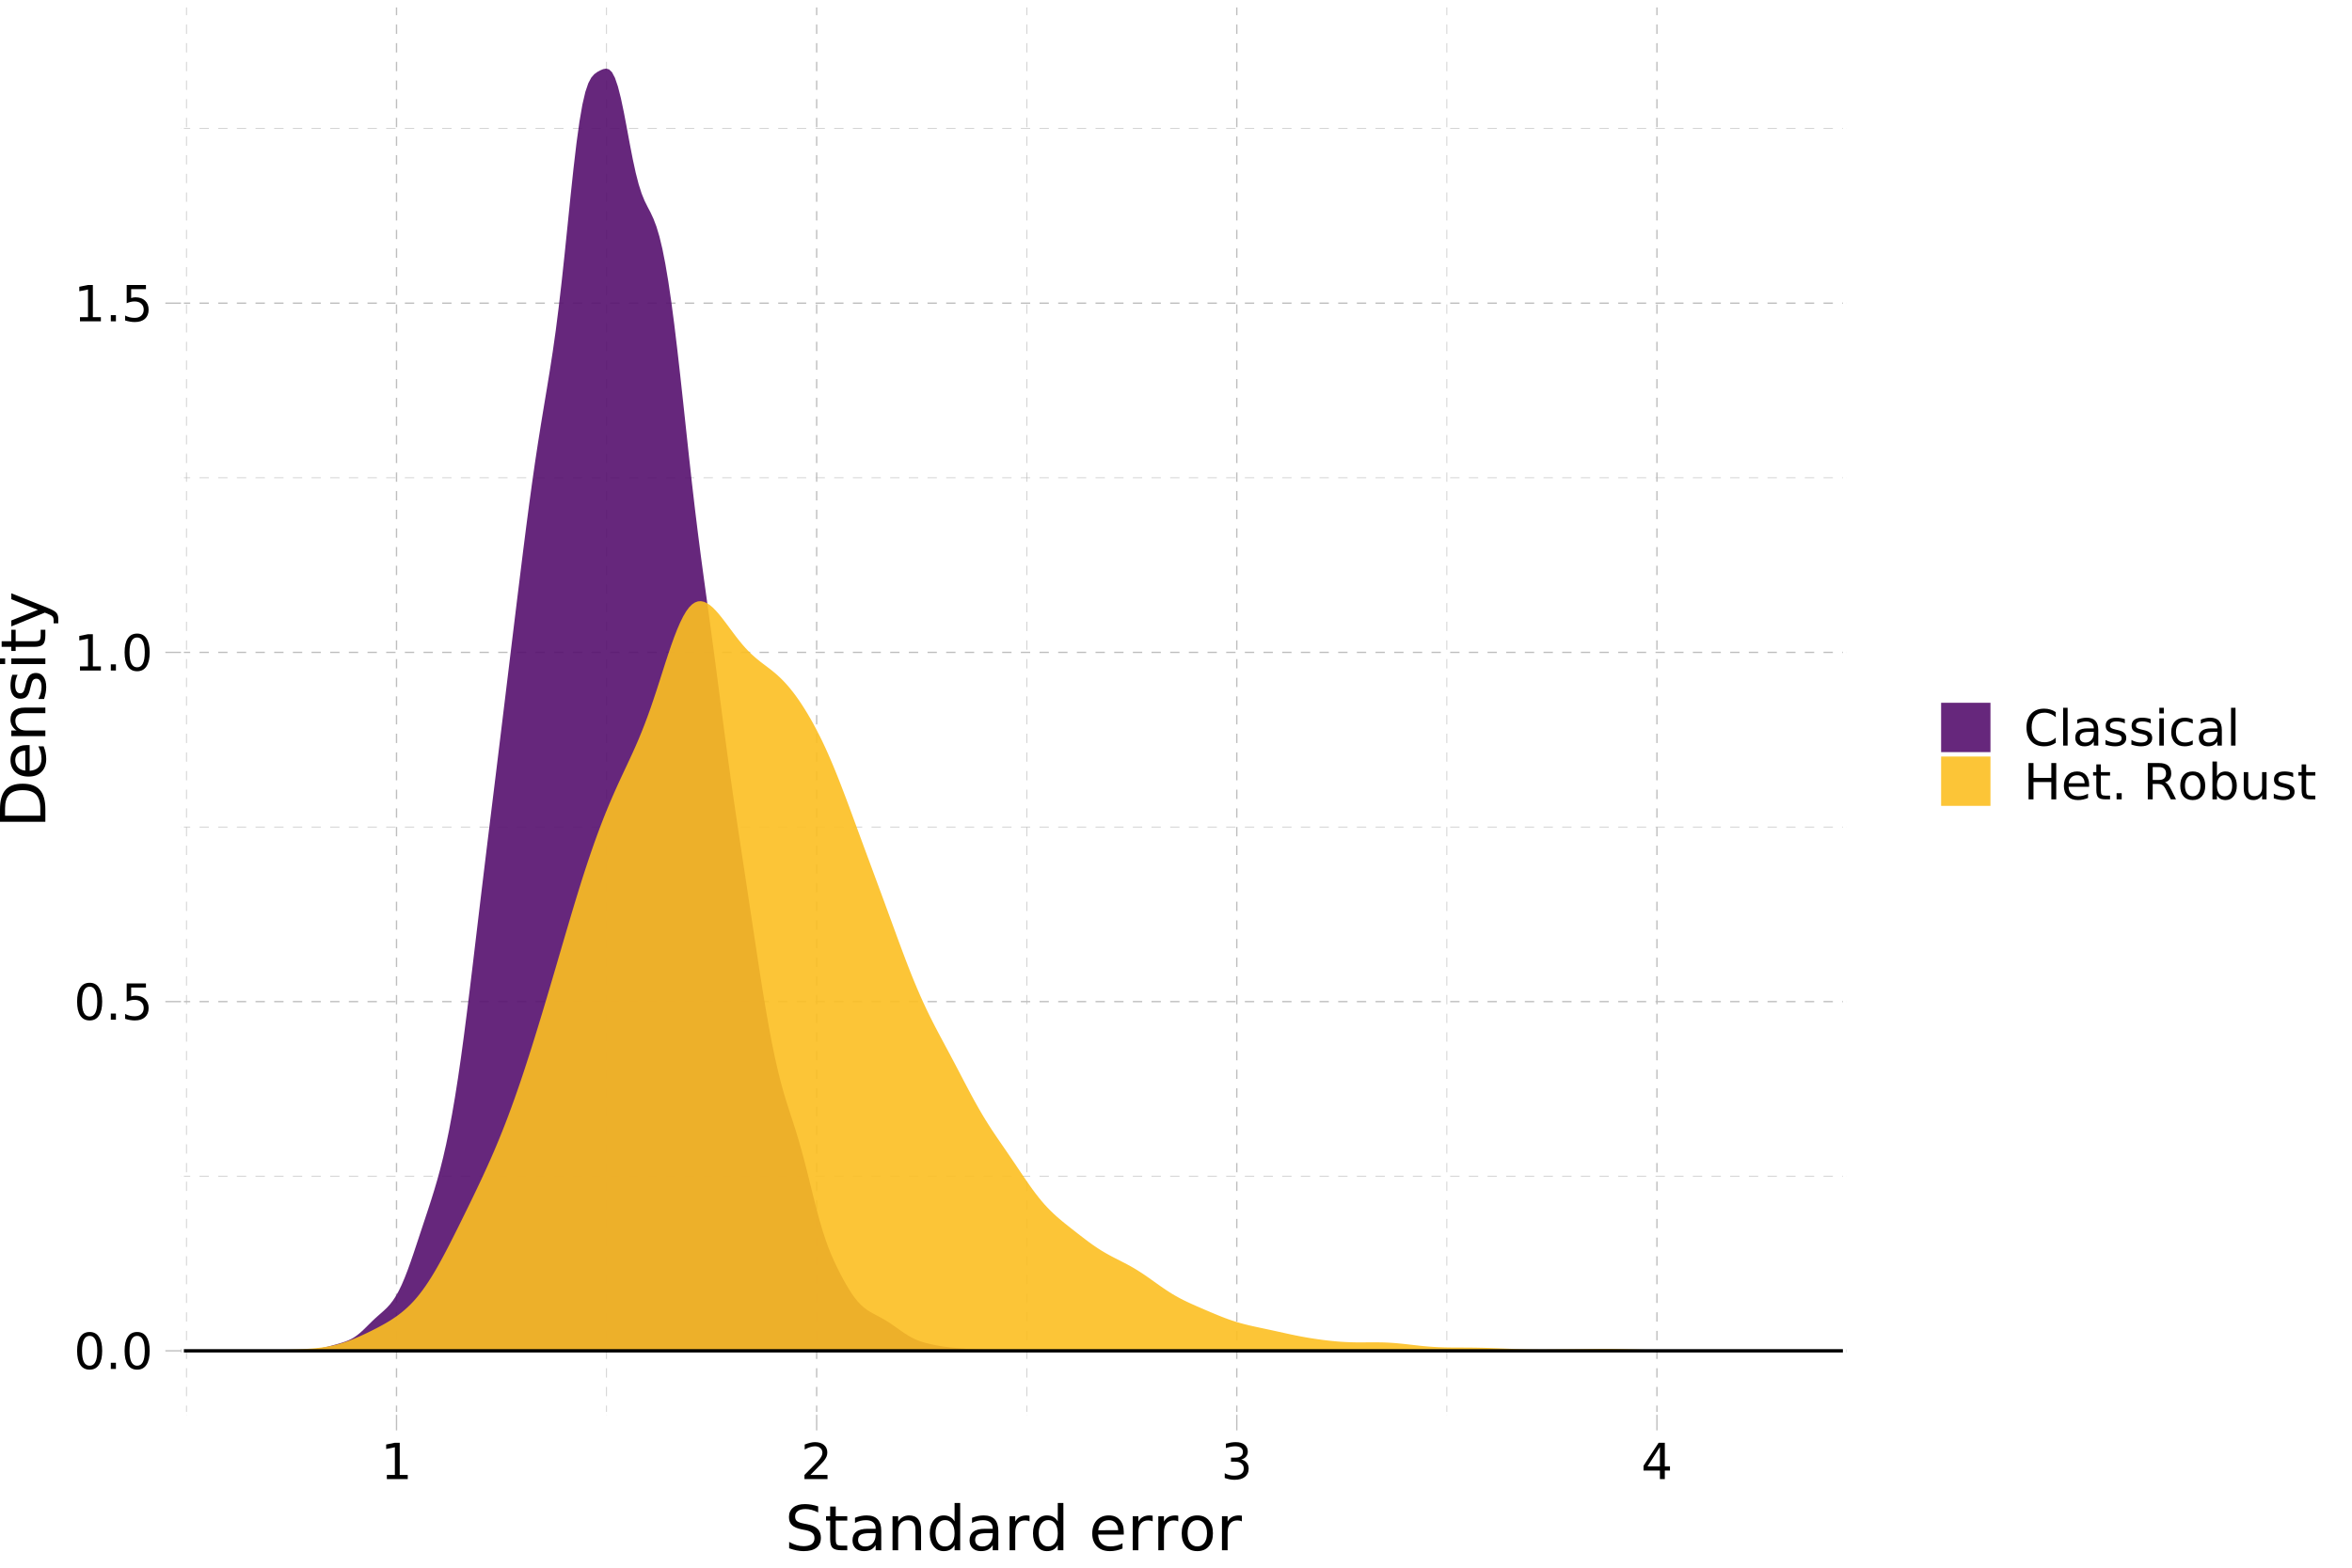 <?xml version="1.0" encoding="UTF-8"?>
<svg xmlns="http://www.w3.org/2000/svg" xmlns:xlink="http://www.w3.org/1999/xlink" width="756pt" height="504pt" viewBox="0 0 756 504" version="1.1">
<defs>
<g>
<symbol overflow="visible" id="glyph0-0">
<path style="stroke:none;" d="M 0.797 2.828 L 0.797 -11.281 L 8.797 -11.281 L 8.797 2.828 Z M 1.703 1.938 L 7.906 1.938 L 7.906 -10.391 L 1.703 -10.391 Z M 1.703 1.938 "/>
</symbol>
<symbol overflow="visible" id="glyph0-1">
<path style="stroke:none;" d="M 5.094 -10.625 C 4.281 -10.625 3.664 -10.223 3.25 -9.422 C 2.844 -8.629 2.641 -7.43 2.641 -5.828 C 2.641 -4.223 2.844 -3.02 3.25 -2.219 C 3.664 -1.426 4.281 -1.031 5.094 -1.031 C 5.906 -1.031 6.516 -1.426 6.922 -2.219 C 7.336 -3.02 7.547 -4.223 7.547 -5.828 C 7.547 -7.43 7.336 -8.629 6.922 -9.422 C 6.516 -10.223 5.906 -10.625 5.094 -10.625 Z M 5.094 -11.875 C 6.395 -11.875 7.391 -11.359 8.078 -10.328 C 8.773 -9.297 9.125 -7.797 9.125 -5.828 C 9.125 -3.859 8.773 -2.352 8.078 -1.312 C 7.391 -0.281 6.395 0.234 5.094 0.234 C 3.781 0.234 2.781 -0.281 2.094 -1.312 C 1.406 -2.352 1.062 -3.859 1.062 -5.828 C 1.062 -7.797 1.406 -9.297 2.094 -10.328 C 2.781 -11.359 3.781 -11.875 5.094 -11.875 Z M 5.094 -11.875 "/>
</symbol>
<symbol overflow="visible" id="glyph0-2">
<path style="stroke:none;" d="M 1.719 -1.984 L 3.359 -1.984 L 3.359 0 L 1.719 0 Z M 1.719 -1.984 "/>
</symbol>
<symbol overflow="visible" id="glyph0-3">
<path style="stroke:none;" d="M 1.734 -11.672 L 7.922 -11.672 L 7.922 -10.344 L 3.172 -10.344 L 3.172 -7.484 C 3.398 -7.555 3.629 -7.613 3.859 -7.656 C 4.086 -7.695 4.316 -7.719 4.547 -7.719 C 5.848 -7.719 6.879 -7.359 7.641 -6.641 C 8.398 -5.93 8.781 -4.969 8.781 -3.75 C 8.781 -2.488 8.391 -1.508 7.609 -0.812 C 6.828 -0.113 5.727 0.234 4.312 0.234 C 3.82 0.234 3.32 0.188 2.812 0.094 C 2.301 0.008 1.773 -0.113 1.234 -0.281 L 1.234 -1.859 C 1.703 -1.609 2.188 -1.422 2.688 -1.297 C 3.188 -1.172 3.719 -1.109 4.281 -1.109 C 5.176 -1.109 5.883 -1.344 6.406 -1.812 C 6.938 -2.289 7.203 -2.938 7.203 -3.75 C 7.203 -4.562 6.938 -5.203 6.406 -5.672 C 5.883 -6.148 5.176 -6.391 4.281 -6.391 C 3.852 -6.391 3.43 -6.344 3.016 -6.25 C 2.598 -6.156 2.172 -6.008 1.734 -5.812 Z M 1.734 -11.672 "/>
</symbol>
<symbol overflow="visible" id="glyph0-4">
<path style="stroke:none;" d="M 1.984 -1.328 L 4.562 -1.328 L 4.562 -10.234 L 1.766 -9.672 L 1.766 -11.109 L 4.547 -11.672 L 6.125 -11.672 L 6.125 -1.328 L 8.703 -1.328 L 8.703 0 L 1.984 0 Z M 1.984 -1.328 "/>
</symbol>
<symbol overflow="visible" id="glyph0-5">
<path style="stroke:none;" d="M 3.078 -1.328 L 8.578 -1.328 L 8.578 0 L 1.172 0 L 1.172 -1.328 C 1.773 -1.953 2.594 -2.785 3.625 -3.828 C 4.656 -4.867 5.305 -5.539 5.578 -5.844 C 6.078 -6.414 6.426 -6.895 6.625 -7.281 C 6.832 -7.676 6.938 -8.066 6.938 -8.453 C 6.938 -9.066 6.719 -9.566 6.281 -9.953 C 5.844 -10.348 5.273 -10.547 4.578 -10.547 C 4.086 -10.547 3.566 -10.457 3.016 -10.281 C 2.461 -10.113 1.875 -9.859 1.25 -9.516 L 1.25 -11.109 C 1.883 -11.359 2.477 -11.547 3.031 -11.672 C 3.582 -11.805 4.086 -11.875 4.547 -11.875 C 5.754 -11.875 6.719 -11.57 7.438 -10.969 C 8.156 -10.363 8.516 -9.555 8.516 -8.547 C 8.516 -8.066 8.426 -7.613 8.25 -7.188 C 8.07 -6.758 7.742 -6.254 7.266 -5.672 C 7.141 -5.516 6.727 -5.078 6.031 -4.359 C 5.332 -3.641 4.348 -2.629 3.078 -1.328 Z M 3.078 -1.328 "/>
</symbol>
<symbol overflow="visible" id="glyph0-6">
<path style="stroke:none;" d="M 6.5 -6.297 C 7.25 -6.129 7.836 -5.789 8.266 -5.281 C 8.691 -4.77 8.906 -4.141 8.906 -3.391 C 8.906 -2.242 8.508 -1.352 7.719 -0.719 C 6.926 -0.082 5.801 0.234 4.344 0.234 C 3.852 0.234 3.348 0.18 2.828 0.078 C 2.305 -0.016 1.77 -0.16 1.219 -0.359 L 1.219 -1.875 C 1.656 -1.625 2.133 -1.43 2.656 -1.297 C 3.176 -1.172 3.723 -1.109 4.297 -1.109 C 5.285 -1.109 6.035 -1.301 6.547 -1.688 C 7.066 -2.082 7.328 -2.648 7.328 -3.391 C 7.328 -4.078 7.086 -4.613 6.609 -5 C 6.129 -5.395 5.457 -5.594 4.594 -5.594 L 3.234 -5.594 L 3.234 -6.891 L 4.656 -6.891 C 5.438 -6.891 6.031 -7.039 6.438 -7.344 C 6.852 -7.656 7.062 -8.102 7.062 -8.688 C 7.062 -9.289 6.848 -9.75 6.422 -10.062 C 5.992 -10.383 5.383 -10.547 4.594 -10.547 C 4.164 -10.547 3.703 -10.5 3.203 -10.406 C 2.711 -10.312 2.172 -10.164 1.578 -9.969 L 1.578 -11.375 C 2.172 -11.539 2.727 -11.664 3.25 -11.75 C 3.781 -11.832 4.273 -11.875 4.734 -11.875 C 5.93 -11.875 6.879 -11.602 7.578 -11.062 C 8.273 -10.52 8.625 -9.785 8.625 -8.859 C 8.625 -8.211 8.438 -7.664 8.062 -7.219 C 7.695 -6.77 7.176 -6.461 6.5 -6.297 Z M 6.5 -6.297 "/>
</symbol>
<symbol overflow="visible" id="glyph0-7">
<path style="stroke:none;" d="M 6.047 -10.297 L 2.062 -4.062 L 6.047 -4.062 Z M 5.641 -11.672 L 7.625 -11.672 L 7.625 -4.062 L 9.281 -4.062 L 9.281 -2.75 L 7.625 -2.75 L 7.625 0 L 6.047 0 L 6.047 -2.75 L 0.781 -2.75 L 0.781 -4.281 Z M 5.641 -11.672 "/>
</symbol>
<symbol overflow="visible" id="glyph0-8">
<path style="stroke:none;" d="M 10.312 -10.766 L 10.312 -9.109 C 9.781 -9.598 9.211 -9.961 8.609 -10.203 C 8.004 -10.453 7.363 -10.578 6.688 -10.578 C 5.352 -10.578 4.332 -10.172 3.625 -9.359 C 2.914 -8.547 2.562 -7.367 2.562 -5.828 C 2.562 -4.285 2.914 -3.109 3.625 -2.297 C 4.332 -1.484 5.352 -1.078 6.688 -1.078 C 7.363 -1.078 8.004 -1.195 8.609 -1.438 C 9.211 -1.688 9.781 -2.055 10.312 -2.547 L 10.312 -0.906 C 9.758 -0.531 9.172 -0.242 8.547 -0.047 C 7.93 0.141 7.281 0.234 6.594 0.234 C 4.832 0.234 3.441 -0.305 2.422 -1.391 C 1.41 -2.473 0.906 -3.953 0.906 -5.828 C 0.906 -7.703 1.41 -9.176 2.422 -10.25 C 3.441 -11.332 4.832 -11.875 6.594 -11.875 C 7.289 -11.875 7.945 -11.781 8.562 -11.594 C 9.188 -11.414 9.77 -11.141 10.312 -10.766 Z M 10.312 -10.766 "/>
</symbol>
<symbol overflow="visible" id="glyph0-9">
<path style="stroke:none;" d="M 1.516 -12.156 L 2.953 -12.156 L 2.953 0 L 1.516 0 Z M 1.516 -12.156 "/>
</symbol>
<symbol overflow="visible" id="glyph0-10">
<path style="stroke:none;" d="M 5.484 -4.406 C 4.328 -4.406 3.523 -4.27 3.078 -4 C 2.629 -3.738 2.406 -3.285 2.406 -2.641 C 2.406 -2.129 2.57 -1.723 2.906 -1.422 C 3.238 -1.129 3.695 -0.984 4.281 -0.984 C 5.07 -0.984 5.707 -1.266 6.188 -1.828 C 6.676 -2.391 6.922 -3.141 6.922 -4.078 L 6.922 -4.406 Z M 8.359 -5 L 8.359 0 L 6.922 0 L 6.922 -1.328 C 6.586 -0.797 6.176 -0.398 5.688 -0.141 C 5.195 0.109 4.598 0.234 3.891 0.234 C 2.992 0.234 2.281 -0.016 1.75 -0.516 C 1.227 -1.023 0.969 -1.703 0.969 -2.547 C 0.969 -3.535 1.297 -4.281 1.953 -4.781 C 2.609 -5.281 3.594 -5.531 4.906 -5.531 L 6.922 -5.531 L 6.922 -5.672 C 6.922 -6.328 6.703 -6.836 6.266 -7.203 C 5.828 -7.566 5.219 -7.75 4.438 -7.75 C 3.938 -7.75 3.445 -7.688 2.969 -7.562 C 2.5 -7.445 2.047 -7.27 1.609 -7.031 L 1.609 -8.359 C 2.129 -8.555 2.633 -8.707 3.125 -8.812 C 3.625 -8.914 4.109 -8.969 4.578 -8.969 C 5.848 -8.969 6.797 -8.641 7.422 -7.984 C 8.047 -7.328 8.359 -6.332 8.359 -5 Z M 8.359 -5 "/>
</symbol>
<symbol overflow="visible" id="glyph0-11">
<path style="stroke:none;" d="M 7.094 -8.5 L 7.094 -7.141 C 6.688 -7.348 6.266 -7.504 5.828 -7.609 C 5.391 -7.711 4.938 -7.766 4.469 -7.766 C 3.75 -7.766 3.211 -7.656 2.859 -7.438 C 2.504 -7.219 2.328 -6.891 2.328 -6.453 C 2.328 -6.117 2.453 -5.852 2.703 -5.656 C 2.961 -5.469 3.477 -5.289 4.25 -5.125 L 4.734 -5.016 C 5.754 -4.797 6.477 -4.484 6.906 -4.078 C 7.344 -3.68 7.562 -3.129 7.562 -2.422 C 7.562 -1.609 7.238 -0.961 6.594 -0.484 C 5.945 -0.004 5.062 0.234 3.938 0.234 C 3.469 0.234 2.977 0.188 2.469 0.094 C 1.969 0 1.438 -0.141 0.875 -0.328 L 0.875 -1.812 C 1.406 -1.531 1.926 -1.32 2.438 -1.188 C 2.957 -1.051 3.469 -0.984 3.969 -0.984 C 4.645 -0.984 5.164 -1.098 5.531 -1.328 C 5.895 -1.555 6.078 -1.883 6.078 -2.312 C 6.078 -2.695 5.945 -2.992 5.688 -3.203 C 5.426 -3.41 4.848 -3.613 3.953 -3.812 L 3.453 -3.922 C 2.566 -4.109 1.926 -4.395 1.531 -4.781 C 1.133 -5.176 0.938 -5.711 0.938 -6.391 C 0.938 -7.211 1.227 -7.848 1.812 -8.297 C 2.395 -8.742 3.223 -8.969 4.297 -8.969 C 4.828 -8.969 5.328 -8.926 5.797 -8.844 C 6.266 -8.77 6.695 -8.656 7.094 -8.5 Z M 7.094 -8.5 "/>
</symbol>
<symbol overflow="visible" id="glyph0-12">
<path style="stroke:none;" d="M 1.516 -8.75 L 2.953 -8.75 L 2.953 0 L 1.516 0 Z M 1.516 -12.156 L 2.953 -12.156 L 2.953 -10.344 L 1.516 -10.344 Z M 1.516 -12.156 "/>
</symbol>
<symbol overflow="visible" id="glyph0-13">
<path style="stroke:none;" d="M 7.812 -8.422 L 7.812 -7.078 C 7.406 -7.297 6.992 -7.461 6.578 -7.578 C 6.172 -7.691 5.758 -7.75 5.344 -7.75 C 4.414 -7.75 3.691 -7.453 3.172 -6.859 C 2.66 -6.266 2.406 -5.438 2.406 -4.375 C 2.406 -3.301 2.66 -2.469 3.172 -1.875 C 3.691 -1.289 4.414 -1 5.344 -1 C 5.758 -1 6.172 -1.051 6.578 -1.156 C 6.992 -1.27 7.406 -1.441 7.812 -1.672 L 7.812 -0.344 C 7.406 -0.156 6.988 -0.016 6.562 0.078 C 6.133 0.18 5.676 0.234 5.188 0.234 C 3.875 0.234 2.828 -0.18 2.047 -1.016 C 1.273 -1.848 0.891 -2.969 0.891 -4.375 C 0.891 -5.801 1.281 -6.922 2.062 -7.734 C 2.844 -8.555 3.914 -8.969 5.281 -8.969 C 5.727 -8.969 6.16 -8.922 6.578 -8.828 C 7.004 -8.734 7.414 -8.598 7.812 -8.422 Z M 7.812 -8.422 "/>
</symbol>
<symbol overflow="visible" id="glyph0-14">
<path style="stroke:none;" d="M 1.578 -11.672 L 3.156 -11.672 L 3.156 -6.891 L 8.891 -6.891 L 8.891 -11.672 L 10.469 -11.672 L 10.469 0 L 8.891 0 L 8.891 -5.562 L 3.156 -5.562 L 3.156 0 L 1.578 0 Z M 1.578 -11.672 "/>
</symbol>
<symbol overflow="visible" id="glyph0-15">
<path style="stroke:none;" d="M 9 -4.734 L 9 -4.031 L 2.391 -4.031 C 2.453 -3.039 2.75 -2.285 3.281 -1.766 C 3.812 -1.254 4.555 -1 5.516 -1 C 6.066 -1 6.598 -1.066 7.109 -1.203 C 7.629 -1.336 8.145 -1.539 8.656 -1.812 L 8.656 -0.453 C 8.145 -0.234 7.617 -0.066 7.078 0.047 C 6.535 0.172 5.984 0.234 5.422 0.234 C 4.023 0.234 2.922 -0.172 2.109 -0.984 C 1.297 -1.805 0.891 -2.91 0.891 -4.297 C 0.891 -5.723 1.273 -6.859 2.047 -7.703 C 2.816 -8.547 3.859 -8.969 5.172 -8.969 C 6.348 -8.969 7.281 -8.586 7.969 -7.828 C 8.656 -7.066 9 -6.035 9 -4.734 Z M 7.562 -5.156 C 7.551 -5.945 7.328 -6.578 6.891 -7.047 C 6.461 -7.516 5.895 -7.75 5.188 -7.75 C 4.383 -7.75 3.742 -7.52 3.266 -7.062 C 2.785 -6.613 2.508 -5.977 2.438 -5.156 Z M 7.562 -5.156 "/>
</symbol>
<symbol overflow="visible" id="glyph0-16">
<path style="stroke:none;" d="M 2.938 -11.234 L 2.938 -8.75 L 5.891 -8.75 L 5.891 -7.641 L 2.938 -7.641 L 2.938 -2.891 C 2.938 -2.172 3.031 -1.707 3.219 -1.5 C 3.414 -1.301 3.816 -1.203 4.422 -1.203 L 5.891 -1.203 L 5.891 0 L 4.422 0 C 3.305 0 2.535 -0.207 2.109 -0.625 C 1.691 -1.039 1.484 -1.797 1.484 -2.891 L 1.484 -7.641 L 0.438 -7.641 L 0.438 -8.75 L 1.484 -8.75 L 1.484 -11.234 Z M 2.938 -11.234 "/>
</symbol>
<symbol overflow="visible" id="glyph0-17">
<path style="stroke:none;" d=""/>
</symbol>
<symbol overflow="visible" id="glyph0-18">
<path style="stroke:none;" d="M 7.109 -5.469 C 7.441 -5.352 7.77 -5.109 8.094 -4.734 C 8.414 -4.359 8.738 -3.844 9.062 -3.188 L 10.656 0 L 8.969 0 L 7.469 -3 C 7.082 -3.781 6.707 -4.297 6.344 -4.547 C 5.988 -4.805 5.5 -4.938 4.875 -4.938 L 3.156 -4.938 L 3.156 0 L 1.578 0 L 1.578 -11.672 L 5.141 -11.672 C 6.473 -11.672 7.469 -11.391 8.125 -10.828 C 8.781 -10.273 9.109 -9.438 9.109 -8.312 C 9.109 -7.57 8.938 -6.957 8.594 -6.469 C 8.25 -5.988 7.754 -5.656 7.109 -5.469 Z M 3.156 -10.375 L 3.156 -6.234 L 5.141 -6.234 C 5.898 -6.234 6.473 -6.406 6.859 -6.75 C 7.242 -7.102 7.438 -7.625 7.438 -8.312 C 7.438 -8.988 7.242 -9.5 6.859 -9.844 C 6.473 -10.195 5.898 -10.375 5.141 -10.375 Z M 3.156 -10.375 "/>
</symbol>
<symbol overflow="visible" id="glyph0-19">
<path style="stroke:none;" d="M 4.906 -7.75 C 4.133 -7.75 3.523 -7.445 3.078 -6.844 C 2.629 -6.238 2.406 -5.414 2.406 -4.375 C 2.406 -3.32 2.625 -2.492 3.062 -1.891 C 3.508 -1.297 4.125 -1 4.906 -1 C 5.664 -1 6.27 -1.301 6.719 -1.906 C 7.164 -2.508 7.391 -3.332 7.391 -4.375 C 7.391 -5.406 7.164 -6.223 6.719 -6.828 C 6.27 -7.441 5.664 -7.75 4.906 -7.75 Z M 4.906 -8.969 C 6.156 -8.969 7.133 -8.562 7.844 -7.75 C 8.562 -6.938 8.922 -5.812 8.922 -4.375 C 8.922 -2.938 8.562 -1.805 7.844 -0.984 C 7.133 -0.172 6.156 0.234 4.906 0.234 C 3.645 0.234 2.66 -0.172 1.953 -0.984 C 1.242 -1.805 0.891 -2.938 0.891 -4.375 C 0.891 -5.812 1.242 -6.938 1.953 -7.75 C 2.66 -8.562 3.645 -8.969 4.906 -8.969 Z M 4.906 -8.969 "/>
</symbol>
<symbol overflow="visible" id="glyph0-20">
<path style="stroke:none;" d="M 7.797 -4.375 C 7.797 -5.426 7.578 -6.254 7.141 -6.859 C 6.703 -7.461 6.102 -7.766 5.344 -7.766 C 4.582 -7.766 3.984 -7.461 3.547 -6.859 C 3.117 -6.254 2.906 -5.426 2.906 -4.375 C 2.906 -3.312 3.117 -2.477 3.547 -1.875 C 3.984 -1.281 4.582 -0.984 5.344 -0.984 C 6.102 -0.984 6.703 -1.281 7.141 -1.875 C 7.578 -2.477 7.797 -3.312 7.797 -4.375 Z M 2.906 -7.422 C 3.207 -7.941 3.586 -8.328 4.047 -8.578 C 4.504 -8.836 5.055 -8.969 5.703 -8.969 C 6.766 -8.969 7.625 -8.547 8.281 -7.703 C 8.945 -6.859 9.281 -5.75 9.281 -4.375 C 9.281 -3 8.945 -1.883 8.281 -1.031 C 7.625 -0.188 6.766 0.234 5.703 0.234 C 5.055 0.234 4.504 0.109 4.047 -0.141 C 3.586 -0.398 3.207 -0.789 2.906 -1.312 L 2.906 0 L 1.453 0 L 1.453 -12.156 L 2.906 -12.156 Z M 2.906 -7.422 "/>
</symbol>
<symbol overflow="visible" id="glyph0-21">
<path style="stroke:none;" d="M 1.359 -3.453 L 1.359 -8.75 L 2.797 -8.75 L 2.797 -3.516 C 2.797 -2.68 2.957 -2.055 3.281 -1.641 C 3.602 -1.234 4.086 -1.031 4.734 -1.031 C 5.516 -1.031 6.129 -1.273 6.578 -1.766 C 7.023 -2.266 7.25 -2.941 7.25 -3.797 L 7.25 -8.75 L 8.688 -8.75 L 8.688 0 L 7.25 0 L 7.25 -1.344 C 6.906 -0.812 6.5 -0.414 6.031 -0.156 C 5.57 0.102 5.039 0.234 4.438 0.234 C 3.426 0.234 2.66 -0.078 2.141 -0.703 C 1.617 -1.336 1.359 -2.254 1.359 -3.453 Z M 1.359 -3.453 "/>
</symbol>
<symbol overflow="visible" id="glyph1-0">
<path style="stroke:none;" d="M 1 3.531 L 1 -14.109 L 11 -14.109 L 11 3.531 Z M 2.125 2.422 L 9.891 2.422 L 9.891 -12.984 L 2.125 -12.984 Z M 2.125 2.422 "/>
</symbol>
<symbol overflow="visible" id="glyph1-1">
<path style="stroke:none;" d="M 10.703 -14.109 L 10.703 -12.172 C 9.953 -12.535 9.242 -12.805 8.578 -12.984 C 7.922 -13.16 7.281 -13.25 6.656 -13.25 C 5.582 -13.25 4.754 -13.039 4.172 -12.625 C 3.586 -12.207 3.297 -11.613 3.297 -10.844 C 3.297 -10.195 3.488 -9.707 3.875 -9.375 C 4.27 -9.051 5.004 -8.785 6.078 -8.578 L 7.281 -8.344 C 8.75 -8.062 9.832 -7.566 10.531 -6.859 C 11.227 -6.148 11.578 -5.207 11.578 -4.031 C 11.578 -2.613 11.102 -1.539 10.156 -0.812 C 9.207 -0.082 7.82 0.281 6 0.281 C 5.312 0.281 4.578 0.203 3.797 0.047 C 3.016 -0.109 2.207 -0.336 1.375 -0.641 L 1.375 -2.672 C 2.176 -2.223 2.961 -1.883 3.734 -1.656 C 4.504 -1.426 5.258 -1.312 6 -1.312 C 7.125 -1.312 7.988 -1.531 8.594 -1.969 C 9.207 -2.414 9.516 -3.051 9.516 -3.875 C 9.516 -4.594 9.297 -5.148 8.859 -5.547 C 8.422 -5.953 7.703 -6.258 6.703 -6.469 L 5.5 -6.703 C 4.031 -6.992 2.961 -7.453 2.297 -8.078 C 1.641 -8.703 1.312 -9.57 1.312 -10.688 C 1.312 -11.977 1.766 -12.992 2.672 -13.734 C 3.586 -14.473 4.844 -14.844 6.438 -14.844 C 7.125 -14.844 7.82 -14.781 8.531 -14.656 C 9.238 -14.531 9.961 -14.348 10.703 -14.109 Z M 10.703 -14.109 "/>
</symbol>
<symbol overflow="visible" id="glyph1-2">
<path style="stroke:none;" d="M 3.656 -14.047 L 3.656 -10.938 L 7.359 -10.938 L 7.359 -9.547 L 3.656 -9.547 L 3.656 -3.609 C 3.656 -2.711 3.773 -2.133 4.016 -1.875 C 4.266 -1.625 4.766 -1.5 5.516 -1.5 L 7.359 -1.5 L 7.359 0 L 5.516 0 C 4.129 0 3.172 -0.254 2.641 -0.766 C 2.117 -1.285 1.859 -2.234 1.859 -3.609 L 1.859 -9.547 L 0.531 -9.547 L 0.531 -10.938 L 1.859 -10.938 L 1.859 -14.047 Z M 3.656 -14.047 "/>
</symbol>
<symbol overflow="visible" id="glyph1-3">
<path style="stroke:none;" d="M 6.859 -5.5 C 5.398 -5.5 4.391 -5.332 3.828 -5 C 3.273 -4.664 3 -4.098 3 -3.297 C 3 -2.66 3.207 -2.156 3.625 -1.781 C 4.051 -1.406 4.625 -1.219 5.344 -1.219 C 6.344 -1.219 7.141 -1.57 7.734 -2.281 C 8.336 -2.988 8.641 -3.926 8.641 -5.094 L 8.641 -5.5 Z M 10.438 -6.234 L 10.438 0 L 8.641 0 L 8.641 -1.656 C 8.234 -1 7.723 -0.508 7.109 -0.188 C 6.492 0.125 5.742 0.281 4.859 0.281 C 3.742 0.281 2.852 -0.031 2.188 -0.656 C 1.531 -1.289 1.203 -2.133 1.203 -3.188 C 1.203 -4.414 1.613 -5.344 2.438 -5.969 C 3.258 -6.594 4.488 -6.906 6.125 -6.906 L 8.641 -6.906 L 8.641 -7.078 C 8.641 -7.91 8.367 -8.551 7.828 -9 C 7.285 -9.445 6.52 -9.672 5.531 -9.672 C 4.906 -9.672 4.297 -9.598 3.703 -9.453 C 3.117 -9.305 2.551 -9.082 2 -8.781 L 2 -10.438 C 2.656 -10.695 3.289 -10.891 3.906 -11.016 C 4.531 -11.141 5.133 -11.203 5.719 -11.203 C 7.301 -11.203 8.484 -10.789 9.266 -9.969 C 10.047 -9.145 10.438 -7.898 10.438 -6.234 Z M 10.438 -6.234 "/>
</symbol>
<symbol overflow="visible" id="glyph1-4">
<path style="stroke:none;" d="M 10.984 -6.609 L 10.984 0 L 9.188 0 L 9.188 -6.547 C 9.188 -7.578 8.984 -8.348 8.578 -8.859 C 8.172 -9.379 7.566 -9.641 6.766 -9.641 C 5.785 -9.641 5.016 -9.328 4.453 -8.703 C 3.898 -8.086 3.625 -7.25 3.625 -6.188 L 3.625 0 L 1.812 0 L 1.812 -10.938 L 3.625 -10.938 L 3.625 -9.234 C 4.051 -9.891 4.555 -10.379 5.141 -10.703 C 5.723 -11.035 6.395 -11.203 7.156 -11.203 C 8.414 -11.203 9.367 -10.812 10.016 -10.031 C 10.66 -9.258 10.984 -8.117 10.984 -6.609 Z M 10.984 -6.609 "/>
</symbol>
<symbol overflow="visible" id="glyph1-5">
<path style="stroke:none;" d="M 9.078 -9.281 L 9.078 -15.203 L 10.875 -15.203 L 10.875 0 L 9.078 0 L 9.078 -1.641 C 8.703 -0.992 8.223 -0.508 7.641 -0.188 C 7.066 0.125 6.379 0.281 5.578 0.281 C 4.254 0.281 3.176 -0.242 2.344 -1.297 C 1.52 -2.348 1.109 -3.734 1.109 -5.453 C 1.109 -7.172 1.52 -8.555 2.344 -9.609 C 3.176 -10.672 4.254 -11.203 5.578 -11.203 C 6.379 -11.203 7.066 -11.039 7.641 -10.719 C 8.223 -10.406 8.703 -9.926 9.078 -9.281 Z M 2.953 -5.453 C 2.953 -4.141 3.223 -3.102 3.766 -2.344 C 4.316 -1.594 5.066 -1.219 6.016 -1.219 C 6.961 -1.219 7.707 -1.594 8.25 -2.344 C 8.801 -3.102 9.078 -4.141 9.078 -5.453 C 9.078 -6.773 8.801 -7.812 8.25 -8.562 C 7.707 -9.32 6.961 -9.703 6.016 -9.703 C 5.066 -9.703 4.316 -9.32 3.766 -8.562 C 3.223 -7.812 2.953 -6.773 2.953 -5.453 Z M 2.953 -5.453 "/>
</symbol>
<symbol overflow="visible" id="glyph1-6">
<path style="stroke:none;" d="M 8.219 -9.266 C 8.02 -9.379 7.801 -9.461 7.562 -9.516 C 7.32 -9.566 7.062 -9.594 6.781 -9.594 C 5.758 -9.594 4.977 -9.266 4.438 -8.609 C 3.895 -7.953 3.625 -7.004 3.625 -5.766 L 3.625 0 L 1.812 0 L 1.812 -10.938 L 3.625 -10.938 L 3.625 -9.234 C 4 -9.898 4.488 -10.395 5.094 -10.719 C 5.695 -11.039 6.438 -11.203 7.312 -11.203 C 7.426 -11.203 7.555 -11.191 7.703 -11.172 C 7.859 -11.16 8.031 -11.141 8.219 -11.109 Z M 8.219 -9.266 "/>
</symbol>
<symbol overflow="visible" id="glyph1-7">
<path style="stroke:none;" d=""/>
</symbol>
<symbol overflow="visible" id="glyph1-8">
<path style="stroke:none;" d="M 11.234 -5.922 L 11.234 -5.047 L 2.984 -5.047 C 3.055 -3.805 3.426 -2.859 4.094 -2.203 C 4.758 -1.555 5.691 -1.234 6.891 -1.234 C 7.578 -1.234 8.242 -1.316 8.891 -1.484 C 9.535 -1.66 10.18 -1.914 10.828 -2.25 L 10.828 -0.562 C 10.18 -0.281 9.52 -0.07 8.844 0.062 C 8.164 0.207 7.477 0.281 6.781 0.281 C 5.031 0.281 3.645 -0.223 2.625 -1.234 C 1.613 -2.254 1.109 -3.629 1.109 -5.359 C 1.109 -7.148 1.586 -8.57 2.547 -9.625 C 3.516 -10.676 4.82 -11.203 6.469 -11.203 C 7.938 -11.203 9.098 -10.727 9.953 -9.781 C 10.805 -8.832 11.234 -7.547 11.234 -5.922 Z M 9.438 -6.453 C 9.426 -7.43 9.148 -8.211 8.609 -8.797 C 8.078 -9.379 7.367 -9.672 6.484 -9.672 C 5.484 -9.672 4.68 -9.391 4.078 -8.828 C 3.473 -8.266 3.125 -7.469 3.031 -6.438 Z M 9.438 -6.453 "/>
</symbol>
<symbol overflow="visible" id="glyph1-9">
<path style="stroke:none;" d="M 6.125 -9.672 C 5.156 -9.672 4.391 -9.297 3.828 -8.547 C 3.273 -7.797 3 -6.766 3 -5.453 C 3 -4.148 3.273 -3.117 3.828 -2.359 C 4.391 -1.609 5.156 -1.234 6.125 -1.234 C 7.082 -1.234 7.836 -1.609 8.391 -2.359 C 8.953 -3.117 9.234 -4.148 9.234 -5.453 C 9.234 -6.754 8.953 -7.781 8.391 -8.531 C 7.836 -9.289 7.082 -9.672 6.125 -9.672 Z M 6.125 -11.203 C 7.688 -11.203 8.91 -10.691 9.797 -9.672 C 10.691 -8.66 11.141 -7.254 11.141 -5.453 C 11.141 -3.672 10.691 -2.27 9.797 -1.25 C 8.91 -0.227 7.688 0.281 6.125 0.281 C 4.551 0.281 3.32 -0.227 2.438 -1.25 C 1.551 -2.27 1.109 -3.672 1.109 -5.453 C 1.109 -7.254 1.551 -8.66 2.438 -9.672 C 3.32 -10.691 4.551 -11.203 6.125 -11.203 Z M 6.125 -11.203 "/>
</symbol>
<symbol overflow="visible" id="glyph2-0">
<path style="stroke:none;" d="M 3.531 -1 L -14.109 -1 L -14.109 -11 L 3.531 -11 Z M 2.422 -2.125 L 2.422 -9.891 L -12.984 -9.891 L -12.984 -2.125 Z M 2.422 -2.125 "/>
</symbol>
<symbol overflow="visible" id="glyph2-1">
<path style="stroke:none;" d="M -12.953 -3.938 L -1.625 -3.938 L -1.625 -6.312 C -1.625 -8.332 -2.078 -9.805 -2.984 -10.734 C -3.898 -11.672 -5.344 -12.141 -7.312 -12.141 C -9.258 -12.141 -10.688 -11.672 -11.594 -10.734 C -12.5 -9.805 -12.953 -8.332 -12.953 -6.312 Z M -14.578 -1.969 L -14.578 -6.016 C -14.578 -8.836 -13.988 -10.91 -12.812 -12.234 C -11.645 -13.555 -9.812 -14.219 -7.312 -14.219 C -4.789 -14.219 -2.941 -13.551 -1.766 -12.219 C -0.586 -10.895 0 -8.828 0 -6.016 L 0 -1.969 Z M -14.578 -1.969 "/>
</symbol>
<symbol overflow="visible" id="glyph2-2">
<path style="stroke:none;" d="M -5.922 -11.234 L -5.047 -11.234 L -5.047 -2.984 C -3.805 -3.055 -2.859 -3.426 -2.203 -4.094 C -1.555 -4.758 -1.234 -5.691 -1.234 -6.891 C -1.234 -7.578 -1.316 -8.242 -1.484 -8.891 C -1.66 -9.535 -1.914 -10.18 -2.25 -10.828 L -0.562 -10.828 C -0.281 -10.18 -0.07 -9.52 0.062 -8.844 C 0.207 -8.164 0.281 -7.477 0.281 -6.781 C 0.281 -5.031 -0.223 -3.645 -1.234 -2.625 C -2.254 -1.613 -3.629 -1.109 -5.359 -1.109 C -7.148 -1.109 -8.57 -1.586 -9.625 -2.547 C -10.676 -3.516 -11.203 -4.82 -11.203 -6.469 C -11.203 -7.938 -10.727 -9.098 -9.781 -9.953 C -8.832 -10.805 -7.547 -11.234 -5.922 -11.234 Z M -6.453 -9.438 C -7.43 -9.426 -8.211 -9.148 -8.797 -8.609 C -9.379 -8.078 -9.672 -7.367 -9.672 -6.484 C -9.672 -5.484 -9.391 -4.68 -8.828 -4.078 C -8.266 -3.473 -7.469 -3.125 -6.438 -3.031 Z M -6.453 -9.438 "/>
</symbol>
<symbol overflow="visible" id="glyph2-3">
<path style="stroke:none;" d="M -6.609 -10.984 L 0 -10.984 L 0 -9.188 L -6.547 -9.188 C -7.578 -9.188 -8.348 -8.984 -8.859 -8.578 C -9.379 -8.172 -9.641 -7.566 -9.641 -6.766 C -9.641 -5.785 -9.328 -5.016 -8.703 -4.453 C -8.086 -3.898 -7.25 -3.625 -6.188 -3.625 L 0 -3.625 L 0 -1.812 L -10.938 -1.812 L -10.938 -3.625 L -9.234 -3.625 C -9.891 -4.051 -10.379 -4.555 -10.703 -5.141 C -11.035 -5.723 -11.203 -6.395 -11.203 -7.156 C -11.203 -8.414 -10.812 -9.367 -10.031 -10.016 C -9.258 -10.66 -8.117 -10.984 -6.609 -10.984 Z M -6.609 -10.984 "/>
</symbol>
<symbol overflow="visible" id="glyph2-4">
<path style="stroke:none;" d="M -10.609 -8.859 L -8.922 -8.859 C -9.18 -8.348 -9.375 -7.816 -9.5 -7.266 C -9.633 -6.723 -9.703 -6.16 -9.703 -5.578 C -9.703 -4.68 -9.562 -4.008 -9.281 -3.562 C -9.008 -3.125 -8.602 -2.906 -8.062 -2.906 C -7.645 -2.906 -7.316 -3.062 -7.078 -3.375 C -6.836 -3.695 -6.609 -4.336 -6.391 -5.297 L -6.266 -5.922 C -5.984 -7.191 -5.594 -8.094 -5.094 -8.625 C -4.602 -9.164 -3.91 -9.438 -3.016 -9.438 C -2.004 -9.438 -1.203 -9.035 -0.609 -8.234 C -0.016 -7.43 0.281 -6.328 0.281 -4.922 C 0.281 -4.336 0.223 -3.727 0.109 -3.094 C -0.004 -2.457 -0.176 -1.785 -0.406 -1.078 L -2.25 -1.078 C -1.906 -1.742 -1.645 -2.398 -1.469 -3.047 C -1.301 -3.691 -1.219 -4.332 -1.219 -4.969 C -1.219 -5.812 -1.363 -6.457 -1.656 -6.906 C -1.945 -7.363 -2.352 -7.594 -2.875 -7.594 C -3.363 -7.594 -3.738 -7.426 -4 -7.094 C -4.258 -6.77 -4.508 -6.051 -4.75 -4.938 L -4.906 -4.312 C -5.133 -3.195 -5.488 -2.391 -5.969 -1.891 C -6.457 -1.398 -7.129 -1.156 -7.984 -1.156 C -9.004 -1.156 -9.797 -1.52 -10.359 -2.25 C -10.922 -2.977 -11.203 -4.016 -11.203 -5.359 C -11.203 -6.023 -11.148 -6.648 -11.047 -7.234 C -10.953 -7.816 -10.805 -8.359 -10.609 -8.859 Z M -10.609 -8.859 "/>
</symbol>
<symbol overflow="visible" id="glyph2-5">
<path style="stroke:none;" d="M -10.938 -1.891 L -10.938 -3.688 L 0 -3.688 L 0 -1.891 Z M -15.203 -1.891 L -15.203 -3.688 L -12.922 -3.688 L -12.922 -1.891 Z M -15.203 -1.891 "/>
</symbol>
<symbol overflow="visible" id="glyph2-6">
<path style="stroke:none;" d="M -14.047 -3.656 L -10.938 -3.656 L -10.938 -7.359 L -9.547 -7.359 L -9.547 -3.656 L -3.609 -3.656 C -2.711 -3.656 -2.133 -3.773 -1.875 -4.016 C -1.625 -4.266 -1.5 -4.766 -1.5 -5.516 L -1.5 -7.359 L 0 -7.359 L 0 -5.516 C 0 -4.129 -0.254 -3.172 -0.766 -2.641 C -1.285 -2.117 -2.234 -1.859 -3.609 -1.859 L -9.547 -1.859 L -9.547 -0.531 L -10.938 -0.531 L -10.938 -1.859 L -14.047 -1.859 Z M -14.047 -3.656 "/>
</symbol>
<symbol overflow="visible" id="glyph2-7">
<path style="stroke:none;" d="M 1.016 -6.438 C 2.316 -5.926 3.164 -5.43 3.562 -4.953 C 3.957 -4.473 4.156 -3.828 4.156 -3.016 L 4.156 -1.578 L 2.656 -1.578 L 2.656 -2.641 C 2.656 -3.129 2.535 -3.508 2.297 -3.781 C 2.066 -4.062 1.516 -4.367 0.641 -4.703 L -0.172 -5.016 L -10.938 -0.594 L -10.938 -2.5 L -2.391 -5.922 L -10.938 -9.344 L -10.938 -11.234 Z M 1.016 -6.438 "/>
</symbol>
</g>
<clipPath id="clip1">
  <path d="M 58.133 1.441 L 593.332 1.441 L 593.332 454.883 L 58.133 454.883 Z M 58.133 1.441 "/>
</clipPath>
<clipPath id="clip2">
  <path d="M 58.133 378 L 593.332 378 L 593.332 379 L 58.133 379 Z M 58.133 378 "/>
</clipPath>
<clipPath id="clip3">
  <path d="M 58.133 265 L 593.332 265 L 593.332 266 L 58.133 266 Z M 58.133 265 "/>
</clipPath>
<clipPath id="clip4">
  <path d="M 58.133 153 L 593.332 153 L 593.332 154 L 58.133 154 Z M 58.133 153 "/>
</clipPath>
<clipPath id="clip5">
  <path d="M 58.133 41 L 593.332 41 L 593.332 42 L 58.133 42 Z M 58.133 41 "/>
</clipPath>
<clipPath id="clip6">
  <path d="M 59 1.441 L 61 1.441 L 61 454.883 L 59 454.883 Z M 59 1.441 "/>
</clipPath>
<clipPath id="clip7">
  <path d="M 194 1.441 L 196 1.441 L 196 454.883 L 194 454.883 Z M 194 1.441 "/>
</clipPath>
<clipPath id="clip8">
  <path d="M 329 1.441 L 331 1.441 L 331 454.883 L 329 454.883 Z M 329 1.441 "/>
</clipPath>
<clipPath id="clip9">
  <path d="M 464 1.441 L 466 1.441 L 466 454.883 L 464 454.883 Z M 464 1.441 "/>
</clipPath>
<clipPath id="clip10">
  <path d="M 58.133 434 L 593.332 434 L 593.332 435 L 58.133 435 Z M 58.133 434 "/>
</clipPath>
<clipPath id="clip11">
  <path d="M 58.133 321 L 593.332 321 L 593.332 323 L 58.133 323 Z M 58.133 321 "/>
</clipPath>
<clipPath id="clip12">
  <path d="M 58.133 209 L 593.332 209 L 593.332 210 L 58.133 210 Z M 58.133 209 "/>
</clipPath>
<clipPath id="clip13">
  <path d="M 58.133 97 L 593.332 97 L 593.332 98 L 58.133 98 Z M 58.133 97 "/>
</clipPath>
<clipPath id="clip14">
  <path d="M 127 1.441 L 128 1.441 L 128 454.883 L 127 454.883 Z M 127 1.441 "/>
</clipPath>
<clipPath id="clip15">
  <path d="M 262 1.441 L 263 1.441 L 263 454.883 L 262 454.883 Z M 262 1.441 "/>
</clipPath>
<clipPath id="clip16">
  <path d="M 397 1.441 L 398 1.441 L 398 454.883 L 397 454.883 Z M 397 1.441 "/>
</clipPath>
<clipPath id="clip17">
  <path d="M 532 1.441 L 533 1.441 L 533 454.883 L 532 454.883 Z M 532 1.441 "/>
</clipPath>
<clipPath id="clip18">
  <path d="M 58.133 433 L 593.332 433 L 593.332 435 L 58.133 435 Z M 58.133 433 "/>
</clipPath>
<clipPath id="clip19">
  <path d="M 58.133 1.441 L 593.332 1.441 L 593.332 454.883 L 58.133 454.883 Z M 58.133 1.441 "/>
</clipPath>
</defs>
<g id="surface1464">
<rect x="0" y="0" width="756" height="504" style="fill:rgb(100%,100%,100%);fill-opacity:1;stroke:none;"/>
<rect x="0" y="0" width="756" height="504" style="fill:rgb(100%,100%,100%);fill-opacity:1;stroke:none;"/>
<g clip-path="url(#clip1)" clip-rule="nonzero">
<path style="fill:none;stroke-width:1.94;stroke-linecap:round;stroke-linejoin:round;stroke:rgb(100%,100%,100%);stroke-opacity:1;stroke-miterlimit:10;" d="M 58.133 454.879 L 593.332 454.879 L 593.332 1.438 L 58.133 1.438 Z M 58.133 454.879 "/>
</g>
<g clip-path="url(#clip2)" clip-rule="nonzero">
<path style="fill:none;stroke-width:0.213;stroke-linecap:butt;stroke-linejoin:round;stroke:rgb(74.51%,74.51%,74.51%);stroke-opacity:1;stroke-dasharray:3,3;stroke-miterlimit:10;" d="M 58.133 378.137 L 593.336 378.137 "/>
</g>
<g clip-path="url(#clip3)" clip-rule="nonzero">
<path style="fill:none;stroke-width:0.213;stroke-linecap:butt;stroke-linejoin:round;stroke:rgb(74.51%,74.51%,74.51%);stroke-opacity:1;stroke-dasharray:3,3;stroke-miterlimit:10;" d="M 58.133 265.867 L 593.336 265.867 "/>
</g>
<g clip-path="url(#clip4)" clip-rule="nonzero">
<path style="fill:none;stroke-width:0.213;stroke-linecap:butt;stroke-linejoin:round;stroke:rgb(74.51%,74.51%,74.51%);stroke-opacity:1;stroke-dasharray:3,3;stroke-miterlimit:10;" d="M 58.133 153.602 L 593.336 153.602 "/>
</g>
<g clip-path="url(#clip5)" clip-rule="nonzero">
<path style="fill:none;stroke-width:0.213;stroke-linecap:butt;stroke-linejoin:round;stroke:rgb(74.51%,74.51%,74.51%);stroke-opacity:1;stroke-dasharray:3,3;stroke-miterlimit:10;" d="M 58.133 41.332 L 593.336 41.332 "/>
</g>
<g clip-path="url(#clip6)" clip-rule="nonzero">
<path style="fill:none;stroke-width:0.213;stroke-linecap:butt;stroke-linejoin:round;stroke:rgb(74.51%,74.51%,74.51%);stroke-opacity:1;stroke-dasharray:3,3;stroke-miterlimit:10;" d="M 59.926 454.879 L 59.926 1.441 "/>
</g>
<g clip-path="url(#clip7)" clip-rule="nonzero">
<path style="fill:none;stroke-width:0.213;stroke-linecap:butt;stroke-linejoin:round;stroke:rgb(74.51%,74.51%,74.51%);stroke-opacity:1;stroke-dasharray:3,3;stroke-miterlimit:10;" d="M 194.973 454.879 L 194.973 1.441 "/>
</g>
<g clip-path="url(#clip8)" clip-rule="nonzero">
<path style="fill:none;stroke-width:0.213;stroke-linecap:butt;stroke-linejoin:round;stroke:rgb(74.51%,74.51%,74.51%);stroke-opacity:1;stroke-dasharray:3,3;stroke-miterlimit:10;" d="M 330.02 454.879 L 330.02 1.441 "/>
</g>
<g clip-path="url(#clip9)" clip-rule="nonzero">
<path style="fill:none;stroke-width:0.213;stroke-linecap:butt;stroke-linejoin:round;stroke:rgb(74.51%,74.51%,74.51%);stroke-opacity:1;stroke-dasharray:3,3;stroke-miterlimit:10;" d="M 465.062 454.879 L 465.062 1.441 "/>
</g>
<g clip-path="url(#clip10)" clip-rule="nonzero">
<path style="fill:none;stroke-width:0.427;stroke-linecap:butt;stroke-linejoin:round;stroke:rgb(74.51%,74.51%,74.51%);stroke-opacity:1;stroke-dasharray:3,3;stroke-miterlimit:10;" d="M 58.133 434.27 L 593.336 434.27 "/>
</g>
<g clip-path="url(#clip11)" clip-rule="nonzero">
<path style="fill:none;stroke-width:0.427;stroke-linecap:butt;stroke-linejoin:round;stroke:rgb(74.51%,74.51%,74.51%);stroke-opacity:1;stroke-dasharray:3,3;stroke-miterlimit:10;" d="M 58.133 322 L 593.336 322 "/>
</g>
<g clip-path="url(#clip12)" clip-rule="nonzero">
<path style="fill:none;stroke-width:0.427;stroke-linecap:butt;stroke-linejoin:round;stroke:rgb(74.51%,74.51%,74.51%);stroke-opacity:1;stroke-dasharray:3,3;stroke-miterlimit:10;" d="M 58.133 209.734 L 593.336 209.734 "/>
</g>
<g clip-path="url(#clip13)" clip-rule="nonzero">
<path style="fill:none;stroke-width:0.427;stroke-linecap:butt;stroke-linejoin:round;stroke:rgb(74.51%,74.51%,74.51%);stroke-opacity:1;stroke-dasharray:3,3;stroke-miterlimit:10;" d="M 58.133 97.469 L 593.336 97.469 "/>
</g>
<g clip-path="url(#clip14)" clip-rule="nonzero">
<path style="fill:none;stroke-width:0.427;stroke-linecap:butt;stroke-linejoin:round;stroke:rgb(74.51%,74.51%,74.51%);stroke-opacity:1;stroke-dasharray:3,3;stroke-miterlimit:10;" d="M 127.449 454.879 L 127.449 1.441 "/>
</g>
<g clip-path="url(#clip15)" clip-rule="nonzero">
<path style="fill:none;stroke-width:0.427;stroke-linecap:butt;stroke-linejoin:round;stroke:rgb(74.51%,74.51%,74.51%);stroke-opacity:1;stroke-dasharray:3,3;stroke-miterlimit:10;" d="M 262.496 454.879 L 262.496 1.441 "/>
</g>
<g clip-path="url(#clip16)" clip-rule="nonzero">
<path style="fill:none;stroke-width:0.427;stroke-linecap:butt;stroke-linejoin:round;stroke:rgb(74.51%,74.51%,74.51%);stroke-opacity:1;stroke-dasharray:3,3;stroke-miterlimit:10;" d="M 397.539 454.879 L 397.539 1.441 "/>
</g>
<g clip-path="url(#clip17)" clip-rule="nonzero">
<path style="fill:none;stroke-width:0.427;stroke-linecap:butt;stroke-linejoin:round;stroke:rgb(74.51%,74.51%,74.51%);stroke-opacity:1;stroke-dasharray:3,3;stroke-miterlimit:10;" d="M 532.586 454.879 L 532.586 1.441 "/>
</g>
<path style=" stroke:none;fill-rule:nonzero;fill:rgb(33.725%,6.275%,43.137%);fill-opacity:0.902;" d="M 82.461 434.27 L 83.414 434.266 L 84.363 434.266 L 86.27 434.258 L 87.223 434.25 L 88.172 434.238 L 89.125 434.223 L 91.031 434.168 L 91.98 434.129 L 92.934 434.09 L 93.887 434.047 L 94.84 434.008 L 95.789 433.969 L 96.742 433.934 L 97.695 433.902 L 98.648 433.867 L 99.598 433.82 L 100.551 433.754 L 101.504 433.66 L 102.457 433.531 L 103.406 433.367 L 104.359 433.168 L 105.312 432.941 L 106.266 432.695 L 107.215 432.438 L 108.168 432.172 L 109.121 431.898 L 110.074 431.609 L 111.023 431.285 L 111.977 430.906 L 112.93 430.449 L 113.883 429.895 L 114.832 429.227 L 115.785 428.457 L 116.738 427.594 L 117.691 426.668 L 118.641 425.719 L 119.594 424.777 L 120.547 423.879 L 121.5 423.023 L 122.449 422.191 L 123.402 421.344 L 124.355 420.434 L 125.309 419.395 L 126.258 418.172 L 127.211 416.727 L 128.164 415.02 L 129.117 413.047 L 130.066 410.816 L 131.02 408.359 L 131.973 405.719 L 132.926 402.949 L 133.875 400.102 L 135.781 394.344 L 136.734 391.469 L 137.684 388.582 L 138.637 385.637 L 139.59 382.586 L 140.543 379.352 L 141.492 375.871 L 142.445 372.074 L 143.398 367.902 L 144.352 363.301 L 145.301 358.23 L 146.254 352.668 L 147.207 346.602 L 148.16 340.051 L 149.109 333.047 L 150.062 325.641 L 151.016 317.945 L 151.969 310.059 L 152.918 302.078 L 153.871 294.078 L 154.824 286.125 L 155.777 278.242 L 156.727 270.43 L 157.68 262.668 L 158.633 254.926 L 159.586 247.176 L 160.535 239.391 L 161.488 231.578 L 162.441 223.738 L 163.395 215.891 L 164.344 208.055 L 165.297 200.234 L 166.25 192.445 L 167.203 184.715 L 168.152 177.078 L 169.105 169.598 L 170.059 162.34 L 171.012 155.371 L 171.961 148.738 L 172.914 142.449 L 173.867 136.461 L 174.82 130.684 L 175.77 124.977 L 176.723 119.148 L 177.676 112.988 L 178.629 106.273 L 179.578 98.809 L 180.531 90.586 L 181.484 81.707 L 182.438 72.414 L 183.387 63.086 L 184.34 54.152 L 185.293 46.059 L 186.246 39.148 L 187.195 33.637 L 188.148 29.543 L 189.102 26.738 L 190.055 24.949 L 191.004 23.859 L 191.957 23.156 L 192.91 22.633 L 193.863 22.23 L 194.812 22.051 L 195.766 22.301 L 196.719 23.227 L 197.672 25.035 L 198.621 27.832 L 199.574 31.574 L 200.527 36.094 L 201.48 41.102 L 202.43 46.234 L 203.383 51.145 L 204.336 55.539 L 205.289 59.242 L 206.238 62.211 L 207.191 64.551 L 208.145 66.473 L 209.098 68.293 L 210.047 70.336 L 211 72.848 L 211.953 76.027 L 212.906 79.992 L 213.855 84.801 L 214.809 90.461 L 215.762 96.938 L 216.715 104.164 L 217.664 112.035 L 218.617 120.422 L 219.57 129.152 L 220.523 138.035 L 221.473 146.863 L 222.426 155.453 L 223.379 163.645 L 224.332 171.402 L 225.281 178.773 L 226.234 185.859 L 228.141 199.75 L 229.09 206.785 L 230.043 213.953 L 230.996 221.227 L 231.949 228.531 L 232.898 235.781 L 233.852 242.883 L 234.805 249.785 L 235.758 256.469 L 236.707 262.957 L 237.66 269.305 L 238.613 275.586 L 239.566 281.859 L 240.516 288.156 L 241.469 294.48 L 242.422 300.809 L 243.375 307.094 L 244.324 313.262 L 245.277 319.246 L 246.23 324.973 L 247.184 330.371 L 248.133 335.391 L 249.086 340.004 L 250.039 344.195 L 250.988 347.984 L 251.941 351.414 L 252.895 354.551 L 253.848 357.516 L 254.797 360.43 L 255.75 363.406 L 256.703 366.531 L 257.656 369.867 L 258.605 373.418 L 259.559 377.152 L 260.512 380.992 L 261.465 384.828 L 262.414 388.562 L 263.367 392.094 L 264.32 395.348 L 265.273 398.301 L 266.223 400.949 L 267.176 403.328 L 268.129 405.484 L 269.082 407.492 L 270.031 409.383 L 270.984 411.184 L 271.938 412.891 L 272.891 414.492 L 273.84 415.973 L 274.793 417.301 L 275.746 418.473 L 276.699 419.48 L 277.648 420.332 L 278.602 421.055 L 279.555 421.672 L 280.508 422.215 L 281.457 422.723 L 282.41 423.223 L 283.363 423.738 L 284.316 424.285 L 285.266 424.867 L 286.219 425.488 L 287.172 426.137 L 288.125 426.805 L 289.074 427.477 L 290.027 428.141 L 290.98 428.777 L 291.934 429.375 L 292.883 429.922 L 293.836 430.41 L 294.789 430.832 L 295.742 431.195 L 296.691 431.504 L 297.645 431.766 L 298.598 432.004 L 299.551 432.219 L 300.5 432.422 L 301.453 432.605 L 302.406 432.773 L 303.359 432.922 L 304.309 433.055 L 305.262 433.164 L 306.215 433.266 L 307.168 433.352 L 308.117 433.434 L 309.07 433.512 L 310.977 433.66 L 311.926 433.727 L 312.879 433.781 L 313.832 433.832 L 314.785 433.867 L 315.734 433.891 L 316.688 433.906 L 317.641 433.918 L 318.594 433.926 L 319.543 433.938 L 320.496 433.957 L 321.449 433.984 L 322.402 434.02 L 323.352 434.059 L 325.258 434.137 L 326.211 434.172 L 327.16 434.203 L 328.113 434.227 L 329.066 434.242 L 330.02 434.254 L 330.969 434.258 L 333.828 434.27 L 569.008 434.27 Z M 82.461 434.27 "/>
<path style=" stroke:none;fill-rule:nonzero;fill:rgb(98.431%,74.51%,13.333%);fill-opacity:0.902;" d="M 82.461 434.059 L 83.414 434.047 L 84.363 434.035 L 87.223 434 L 88.172 433.988 L 89.125 433.973 L 91.031 433.934 L 91.98 433.91 L 92.934 433.887 L 94.84 433.824 L 95.789 433.789 L 96.742 433.746 L 97.695 433.699 L 98.648 433.645 L 99.598 433.582 L 100.551 433.508 L 101.504 433.418 L 102.457 433.32 L 103.406 433.203 L 104.359 433.066 L 105.312 432.91 L 106.266 432.73 L 107.215 432.527 L 108.168 432.293 L 109.121 432.035 L 110.074 431.75 L 111.023 431.441 L 111.977 431.105 L 112.93 430.746 L 113.883 430.363 L 114.832 429.965 L 115.785 429.547 L 116.738 429.109 L 117.691 428.664 L 118.641 428.203 L 119.594 427.73 L 120.547 427.25 L 121.5 426.754 L 122.449 426.246 L 123.402 425.719 L 124.355 425.172 L 125.309 424.598 L 126.258 423.988 L 127.211 423.344 L 128.164 422.652 L 129.117 421.914 L 130.066 421.117 L 131.02 420.258 L 131.973 419.332 L 132.926 418.336 L 133.875 417.258 L 134.828 416.09 L 135.781 414.84 L 136.734 413.508 L 137.684 412.094 L 138.637 410.602 L 139.59 409.035 L 140.543 407.398 L 141.492 405.699 L 142.445 403.949 L 143.398 402.145 L 144.352 400.305 L 145.301 398.438 L 146.254 396.547 L 147.207 394.641 L 148.16 392.719 L 149.109 390.789 L 150.062 388.848 L 151.016 386.898 L 151.969 384.938 L 152.918 382.957 L 153.871 380.957 L 154.824 378.934 L 155.777 376.879 L 156.727 374.789 L 157.68 372.656 L 158.633 370.477 L 159.586 368.242 L 160.535 365.945 L 161.488 363.582 L 162.441 361.152 L 163.395 358.656 L 164.344 356.09 L 165.297 353.457 L 166.25 350.754 L 167.203 347.984 L 168.152 345.156 L 169.105 342.258 L 170.059 339.305 L 171.012 336.305 L 171.961 333.258 L 172.914 330.168 L 173.867 327.047 L 174.82 323.891 L 175.77 320.707 L 176.723 317.5 L 177.676 314.27 L 178.629 311.027 L 179.578 307.773 L 180.531 304.52 L 181.484 301.273 L 182.438 298.035 L 183.387 294.824 L 184.34 291.645 L 185.293 288.504 L 186.246 285.418 L 187.195 282.395 L 188.148 279.445 L 189.102 276.566 L 190.055 273.762 L 191.004 271.043 L 191.957 268.406 L 192.91 265.848 L 193.863 263.375 L 194.812 260.984 L 195.766 258.684 L 196.719 256.449 L 197.672 254.285 L 198.621 252.172 L 199.574 250.105 L 200.527 248.066 L 201.48 246.039 L 202.43 244.004 L 203.383 241.938 L 204.336 239.812 L 205.289 237.602 L 206.238 235.297 L 207.191 232.875 L 208.145 230.336 L 209.098 227.676 L 210.047 224.902 L 211 222.031 L 211.953 219.086 L 212.906 216.102 L 213.855 213.129 L 214.809 210.223 L 215.762 207.422 L 216.715 204.781 L 217.664 202.34 L 218.617 200.141 L 219.57 198.211 L 220.523 196.578 L 221.473 195.289 L 222.426 194.328 L 223.379 193.684 L 224.332 193.336 L 225.281 193.27 L 226.234 193.457 L 227.188 193.875 L 228.141 194.5 L 229.09 195.301 L 230.043 196.258 L 230.996 197.34 L 231.949 198.504 L 232.898 199.734 L 233.852 201 L 234.805 202.285 L 235.758 203.562 L 236.707 204.816 L 237.66 206.031 L 238.613 207.188 L 239.566 208.27 L 240.516 209.281 L 241.469 210.223 L 242.422 211.094 L 243.375 211.906 L 244.324 212.672 L 245.277 213.406 L 247.184 214.844 L 248.133 215.586 L 249.086 216.367 L 250.039 217.199 L 250.988 218.094 L 251.941 219.055 L 252.895 220.09 L 253.848 221.199 L 254.797 222.383 L 255.75 223.645 L 256.703 224.984 L 257.656 226.398 L 258.605 227.883 L 259.559 229.438 L 260.512 231.062 L 261.465 232.762 L 262.414 234.539 L 263.367 236.395 L 264.32 238.328 L 265.273 240.355 L 266.223 242.473 L 267.176 244.668 L 268.129 246.941 L 269.082 249.285 L 270.031 251.695 L 270.984 254.16 L 271.938 256.672 L 272.891 259.215 L 273.84 261.789 L 274.793 264.375 L 276.699 269.555 L 277.648 272.141 L 278.602 274.719 L 280.508 279.867 L 281.457 282.438 L 282.41 285.012 L 283.363 287.59 L 284.316 290.18 L 285.266 292.777 L 288.125 300.582 L 289.074 303.164 L 290.027 305.727 L 290.98 308.258 L 291.934 310.73 L 292.883 313.148 L 293.836 315.5 L 294.789 317.777 L 295.742 319.98 L 296.691 322.105 L 297.645 324.156 L 298.598 326.133 L 299.551 328.051 L 300.5 329.91 L 301.453 331.73 L 302.406 333.523 L 303.359 335.305 L 304.309 337.086 L 305.262 338.867 L 306.215 340.66 L 307.168 342.461 L 308.117 344.277 L 310.023 347.926 L 310.977 349.738 L 311.926 351.531 L 312.879 353.293 L 313.832 355.016 L 314.785 356.695 L 315.734 358.32 L 316.688 359.898 L 317.641 361.418 L 318.594 362.895 L 319.543 364.336 L 320.496 365.746 L 321.449 367.141 L 322.402 368.527 L 323.352 369.91 L 324.305 371.301 L 325.258 372.699 L 326.211 374.105 L 327.16 375.52 L 328.113 376.934 L 329.066 378.34 L 330.02 379.73 L 330.969 381.094 L 331.922 382.422 L 332.875 383.703 L 333.828 384.93 L 334.777 386.098 L 335.73 387.195 L 336.684 388.23 L 337.637 389.207 L 338.586 390.125 L 339.539 391 L 340.492 391.828 L 341.445 392.629 L 342.395 393.406 L 343.348 394.164 L 344.301 394.918 L 345.254 395.664 L 346.203 396.406 L 347.156 397.145 L 348.109 397.879 L 349.062 398.605 L 350.012 399.316 L 350.965 400.008 L 351.918 400.676 L 352.871 401.312 L 353.82 401.922 L 354.773 402.5 L 355.727 403.051 L 356.68 403.578 L 357.629 404.086 L 358.582 404.578 L 360.488 405.547 L 361.438 406.035 L 362.391 406.539 L 363.344 407.059 L 364.297 407.602 L 365.246 408.172 L 366.199 408.762 L 367.152 409.379 L 368.105 410.02 L 369.055 410.676 L 370.008 411.352 L 371.914 412.711 L 372.863 413.387 L 373.816 414.047 L 374.77 414.691 L 375.723 415.312 L 376.672 415.91 L 377.625 416.477 L 378.578 417.016 L 379.531 417.523 L 380.48 418.008 L 381.434 418.473 L 382.387 418.918 L 383.34 419.352 L 384.289 419.773 L 385.242 420.191 L 386.195 420.605 L 387.148 421.016 L 388.098 421.422 L 389.051 421.828 L 390.004 422.23 L 390.957 422.625 L 391.906 423.012 L 392.859 423.391 L 393.812 423.758 L 394.766 424.109 L 395.715 424.441 L 396.668 424.758 L 397.621 425.051 L 398.574 425.332 L 399.523 425.59 L 400.477 425.836 L 401.43 426.07 L 402.383 426.289 L 403.332 426.5 L 404.285 426.707 L 405.238 426.91 L 406.191 427.109 L 407.141 427.312 L 408.094 427.516 L 410 427.93 L 410.949 428.141 L 412.855 428.562 L 413.809 428.77 L 414.758 428.977 L 415.711 429.176 L 416.664 429.371 L 417.617 429.559 L 418.566 429.738 L 419.52 429.91 L 420.473 430.074 L 421.426 430.23 L 422.375 430.379 L 423.328 430.516 L 424.281 430.648 L 425.234 430.777 L 426.184 430.895 L 427.137 431.004 L 428.09 431.105 L 429.043 431.199 L 429.992 431.285 L 430.945 431.359 L 431.898 431.418 L 432.852 431.469 L 433.801 431.508 L 434.754 431.535 L 435.707 431.555 L 436.66 431.562 L 437.609 431.562 L 438.562 431.559 L 439.516 431.551 L 440.469 431.547 L 441.418 431.543 L 442.371 431.543 L 443.324 431.555 L 444.277 431.57 L 445.227 431.602 L 446.18 431.645 L 447.133 431.699 L 448.086 431.766 L 449.035 431.844 L 449.988 431.934 L 450.941 432.031 L 451.895 432.137 L 452.844 432.242 L 454.75 432.461 L 455.703 432.566 L 456.652 432.672 L 457.605 432.766 L 458.559 432.852 L 459.512 432.93 L 460.461 433 L 461.414 433.055 L 462.367 433.105 L 463.32 433.141 L 464.27 433.172 L 465.223 433.191 L 466.176 433.207 L 467.129 433.215 L 468.078 433.219 L 470.938 433.23 L 471.887 433.234 L 472.84 433.242 L 473.793 433.254 L 474.746 433.27 L 475.695 433.289 L 476.648 433.309 L 478.555 433.363 L 479.504 433.395 L 481.41 433.465 L 482.363 433.504 L 483.312 433.539 L 485.219 433.617 L 486.172 433.652 L 487.121 433.691 L 489.027 433.754 L 489.98 433.781 L 490.93 433.805 L 491.883 433.824 L 492.836 433.84 L 493.789 433.848 L 494.738 433.855 L 496.645 433.855 L 497.598 433.852 L 498.547 433.844 L 499.5 433.84 L 500.453 433.828 L 501.406 433.82 L 502.355 433.812 L 503.309 433.805 L 504.262 433.793 L 505.215 433.785 L 506.164 433.773 L 508.07 433.75 L 509.023 433.734 L 509.973 433.723 L 510.926 433.707 L 512.832 433.684 L 513.781 433.672 L 514.734 433.664 L 516.641 433.656 L 517.59 433.66 L 519.496 433.684 L 520.449 433.699 L 521.398 433.723 L 522.352 433.746 L 524.258 433.801 L 525.207 433.828 L 527.113 433.883 L 528.062 433.906 L 529.016 433.93 L 529.969 433.949 L 530.922 433.965 L 531.871 433.98 L 532.824 433.992 L 534.73 434.008 L 535.68 434.016 L 538.539 434.027 L 539.488 434.031 L 540.441 434.031 L 541.395 434.035 L 542.348 434.035 L 543.297 434.039 L 544.25 434.039 L 546.156 434.047 L 547.105 434.051 L 548.059 434.059 L 549.012 434.062 L 549.965 434.07 L 550.914 434.078 L 551.867 434.086 L 552.82 434.098 L 553.773 434.105 L 554.723 434.113 L 555.676 434.121 L 556.629 434.125 L 557.582 434.133 L 560.438 434.133 L 561.391 434.129 L 562.34 434.125 L 564.246 434.117 L 565.199 434.109 L 566.148 434.105 L 567.102 434.102 L 569.008 434.102 L 569.008 434.27 L 82.461 434.27 Z M 82.461 434.059 "/>
<g clip-path="url(#clip18)" clip-rule="nonzero">
<path style="fill:none;stroke-width:1.067;stroke-linecap:butt;stroke-linejoin:round;stroke:rgb(0%,0%,0%);stroke-opacity:1;stroke-miterlimit:10;" d="M 58.133 434.27 L 593.336 434.27 "/>
</g>
<g clip-path="url(#clip19)" clip-rule="nonzero">
<path style="fill:none;stroke-width:1.94;stroke-linecap:round;stroke-linejoin:round;stroke:rgb(100%,100%,100%);stroke-opacity:1;stroke-miterlimit:10;" d="M 58.133 454.879 L 593.332 454.879 L 593.332 1.438 L 58.133 1.438 Z M 58.133 454.879 "/>
</g>
<g style="fill:rgb(0%,0%,0%);fill-opacity:1;">
  <use xlink:href="#glyph0-1" x="23.723" y="440.102"/>
  <use xlink:href="#glyph0-2" x="33.902" y="440.102"/>
  <use xlink:href="#glyph0-1" x="38.988" y="440.102"/>
</g>
<g style="fill:rgb(0%,0%,0%);fill-opacity:1;">
  <use xlink:href="#glyph0-1" x="23.723" y="327.832"/>
  <use xlink:href="#glyph0-2" x="33.902" y="327.832"/>
  <use xlink:href="#glyph0-3" x="38.988" y="327.832"/>
</g>
<g style="fill:rgb(0%,0%,0%);fill-opacity:1;">
  <use xlink:href="#glyph0-4" x="23.723" y="215.566"/>
  <use xlink:href="#glyph0-2" x="33.902" y="215.566"/>
  <use xlink:href="#glyph0-1" x="38.988" y="215.566"/>
</g>
<g style="fill:rgb(0%,0%,0%);fill-opacity:1;">
  <use xlink:href="#glyph0-4" x="23.723" y="103.301"/>
  <use xlink:href="#glyph0-2" x="33.902" y="103.301"/>
  <use xlink:href="#glyph0-3" x="38.988" y="103.301"/>
</g>
<path style="fill:none;stroke-width:0.427;stroke-linecap:butt;stroke-linejoin:round;stroke:rgb(74.51%,74.51%,74.51%);stroke-opacity:1;stroke-miterlimit:10;" d="M 53.152 434.27 L 58.133 434.27 "/>
<path style="fill:none;stroke-width:0.427;stroke-linecap:butt;stroke-linejoin:round;stroke:rgb(74.51%,74.51%,74.51%);stroke-opacity:1;stroke-miterlimit:10;" d="M 53.152 322 L 58.133 322 "/>
<path style="fill:none;stroke-width:0.427;stroke-linecap:butt;stroke-linejoin:round;stroke:rgb(74.51%,74.51%,74.51%);stroke-opacity:1;stroke-miterlimit:10;" d="M 53.152 209.734 L 58.133 209.734 "/>
<path style="fill:none;stroke-width:0.427;stroke-linecap:butt;stroke-linejoin:round;stroke:rgb(74.51%,74.51%,74.51%);stroke-opacity:1;stroke-miterlimit:10;" d="M 53.152 97.469 L 58.133 97.469 "/>
<path style="fill:none;stroke-width:0.427;stroke-linecap:butt;stroke-linejoin:round;stroke:rgb(74.51%,74.51%,74.51%);stroke-opacity:1;stroke-miterlimit:10;" d="M 127.449 459.859 L 127.449 454.879 "/>
<path style="fill:none;stroke-width:0.427;stroke-linecap:butt;stroke-linejoin:round;stroke:rgb(74.51%,74.51%,74.51%);stroke-opacity:1;stroke-miterlimit:10;" d="M 262.496 459.859 L 262.496 454.879 "/>
<path style="fill:none;stroke-width:0.427;stroke-linecap:butt;stroke-linejoin:round;stroke:rgb(74.51%,74.51%,74.51%);stroke-opacity:1;stroke-miterlimit:10;" d="M 397.539 459.859 L 397.539 454.879 "/>
<path style="fill:none;stroke-width:0.427;stroke-linecap:butt;stroke-linejoin:round;stroke:rgb(74.51%,74.51%,74.51%);stroke-opacity:1;stroke-miterlimit:10;" d="M 532.586 459.859 L 532.586 454.879 "/>
<g style="fill:rgb(0%,0%,0%);fill-opacity:1;">
  <use xlink:href="#glyph0-4" x="122.359" y="475.512"/>
</g>
<g style="fill:rgb(0%,0%,0%);fill-opacity:1;">
  <use xlink:href="#glyph0-5" x="257.406" y="475.512"/>
</g>
<g style="fill:rgb(0%,0%,0%);fill-opacity:1;">
  <use xlink:href="#glyph0-6" x="392.449" y="475.512"/>
</g>
<g style="fill:rgb(0%,0%,0%);fill-opacity:1;">
  <use xlink:href="#glyph0-7" x="527.496" y="475.512"/>
</g>
<g style="fill:rgb(0%,0%,0%);fill-opacity:1;">
  <use xlink:href="#glyph1-1" x="252.281" y="498.398"/>
  <use xlink:href="#glyph1-2" x="264.977" y="498.398"/>
  <use xlink:href="#glyph1-3" x="272.818" y="498.398"/>
  <use xlink:href="#glyph1-4" x="285.074" y="498.398"/>
  <use xlink:href="#glyph1-5" x="297.75" y="498.398"/>
  <use xlink:href="#glyph1-3" x="310.445" y="498.398"/>
  <use xlink:href="#glyph1-6" x="322.701" y="498.398"/>
  <use xlink:href="#glyph1-5" x="330.924" y="498.398"/>
  <use xlink:href="#glyph1-7" x="343.619" y="498.398"/>
  <use xlink:href="#glyph1-8" x="349.977" y="498.398"/>
  <use xlink:href="#glyph1-6" x="362.281" y="498.398"/>
  <use xlink:href="#glyph1-6" x="370.504" y="498.398"/>
  <use xlink:href="#glyph1-9" x="378.727" y="498.398"/>
  <use xlink:href="#glyph1-6" x="390.963" y="498.398"/>
</g>
<g style="fill:rgb(0%,0%,0%);fill-opacity:1;">
  <use xlink:href="#glyph2-1" x="14.578" y="266.176"/>
  <use xlink:href="#glyph2-2" x="14.578" y="250.775"/>
  <use xlink:href="#glyph2-3" x="14.578" y="238.471"/>
  <use xlink:href="#glyph2-4" x="14.578" y="225.795"/>
  <use xlink:href="#glyph2-5" x="14.578" y="215.375"/>
  <use xlink:href="#glyph2-6" x="14.578" y="209.818"/>
  <use xlink:href="#glyph2-7" x="14.578" y="201.977"/>
</g>
<path style=" stroke:none;fill-rule:nonzero;fill:rgb(100%,100%,100%);fill-opacity:1;" d="M 613.258 269.754 L 754.559 269.754 L 754.559 186.566 L 613.258 186.566 Z M 613.258 269.754 "/>
<path style=" stroke:none;fill-rule:nonzero;fill:rgb(33.725%,6.275%,43.137%);fill-opacity:0.902;" d="M 623.93 241.801 L 639.793 241.801 L 639.793 225.938 L 623.93 225.938 Z M 623.93 241.801 "/>
<path style=" stroke:none;fill-rule:nonzero;fill:rgb(98.431%,74.51%,13.333%);fill-opacity:0.902;" d="M 623.93 259.082 L 639.793 259.082 L 639.793 243.219 L 623.93 243.219 Z M 623.93 259.082 "/>
<g style="fill:rgb(0%,0%,0%);fill-opacity:1;">
  <use xlink:href="#glyph0-8" x="650.465" y="239.703"/>
  <use xlink:href="#glyph0-9" x="661.637" y="239.703"/>
  <use xlink:href="#glyph0-10" x="666.082" y="239.703"/>
  <use xlink:href="#glyph0-11" x="675.887" y="239.703"/>
  <use xlink:href="#glyph0-11" x="684.223" y="239.703"/>
  <use xlink:href="#glyph0-12" x="692.559" y="239.703"/>
  <use xlink:href="#glyph0-13" x="697.004" y="239.703"/>
  <use xlink:href="#glyph0-10" x="705.801" y="239.703"/>
  <use xlink:href="#glyph0-9" x="715.605" y="239.703"/>
</g>
<g style="fill:rgb(0%,0%,0%);fill-opacity:1;">
  <use xlink:href="#glyph0-14" x="650.465" y="256.984"/>
  <use xlink:href="#glyph0-15" x="662.496" y="256.984"/>
  <use xlink:href="#glyph0-16" x="672.34" y="256.984"/>
  <use xlink:href="#glyph0-2" x="678.613" y="256.984"/>
  <use xlink:href="#glyph0-17" x="683.699" y="256.984"/>
  <use xlink:href="#glyph0-18" x="688.785" y="256.984"/>
  <use xlink:href="#glyph0-19" x="699.902" y="256.984"/>
  <use xlink:href="#glyph0-20" x="709.691" y="256.984"/>
  <use xlink:href="#glyph0-21" x="719.848" y="256.984"/>
  <use xlink:href="#glyph0-11" x="729.988" y="256.984"/>
  <use xlink:href="#glyph0-16" x="738.324" y="256.984"/>
</g>
</g>
</svg>
